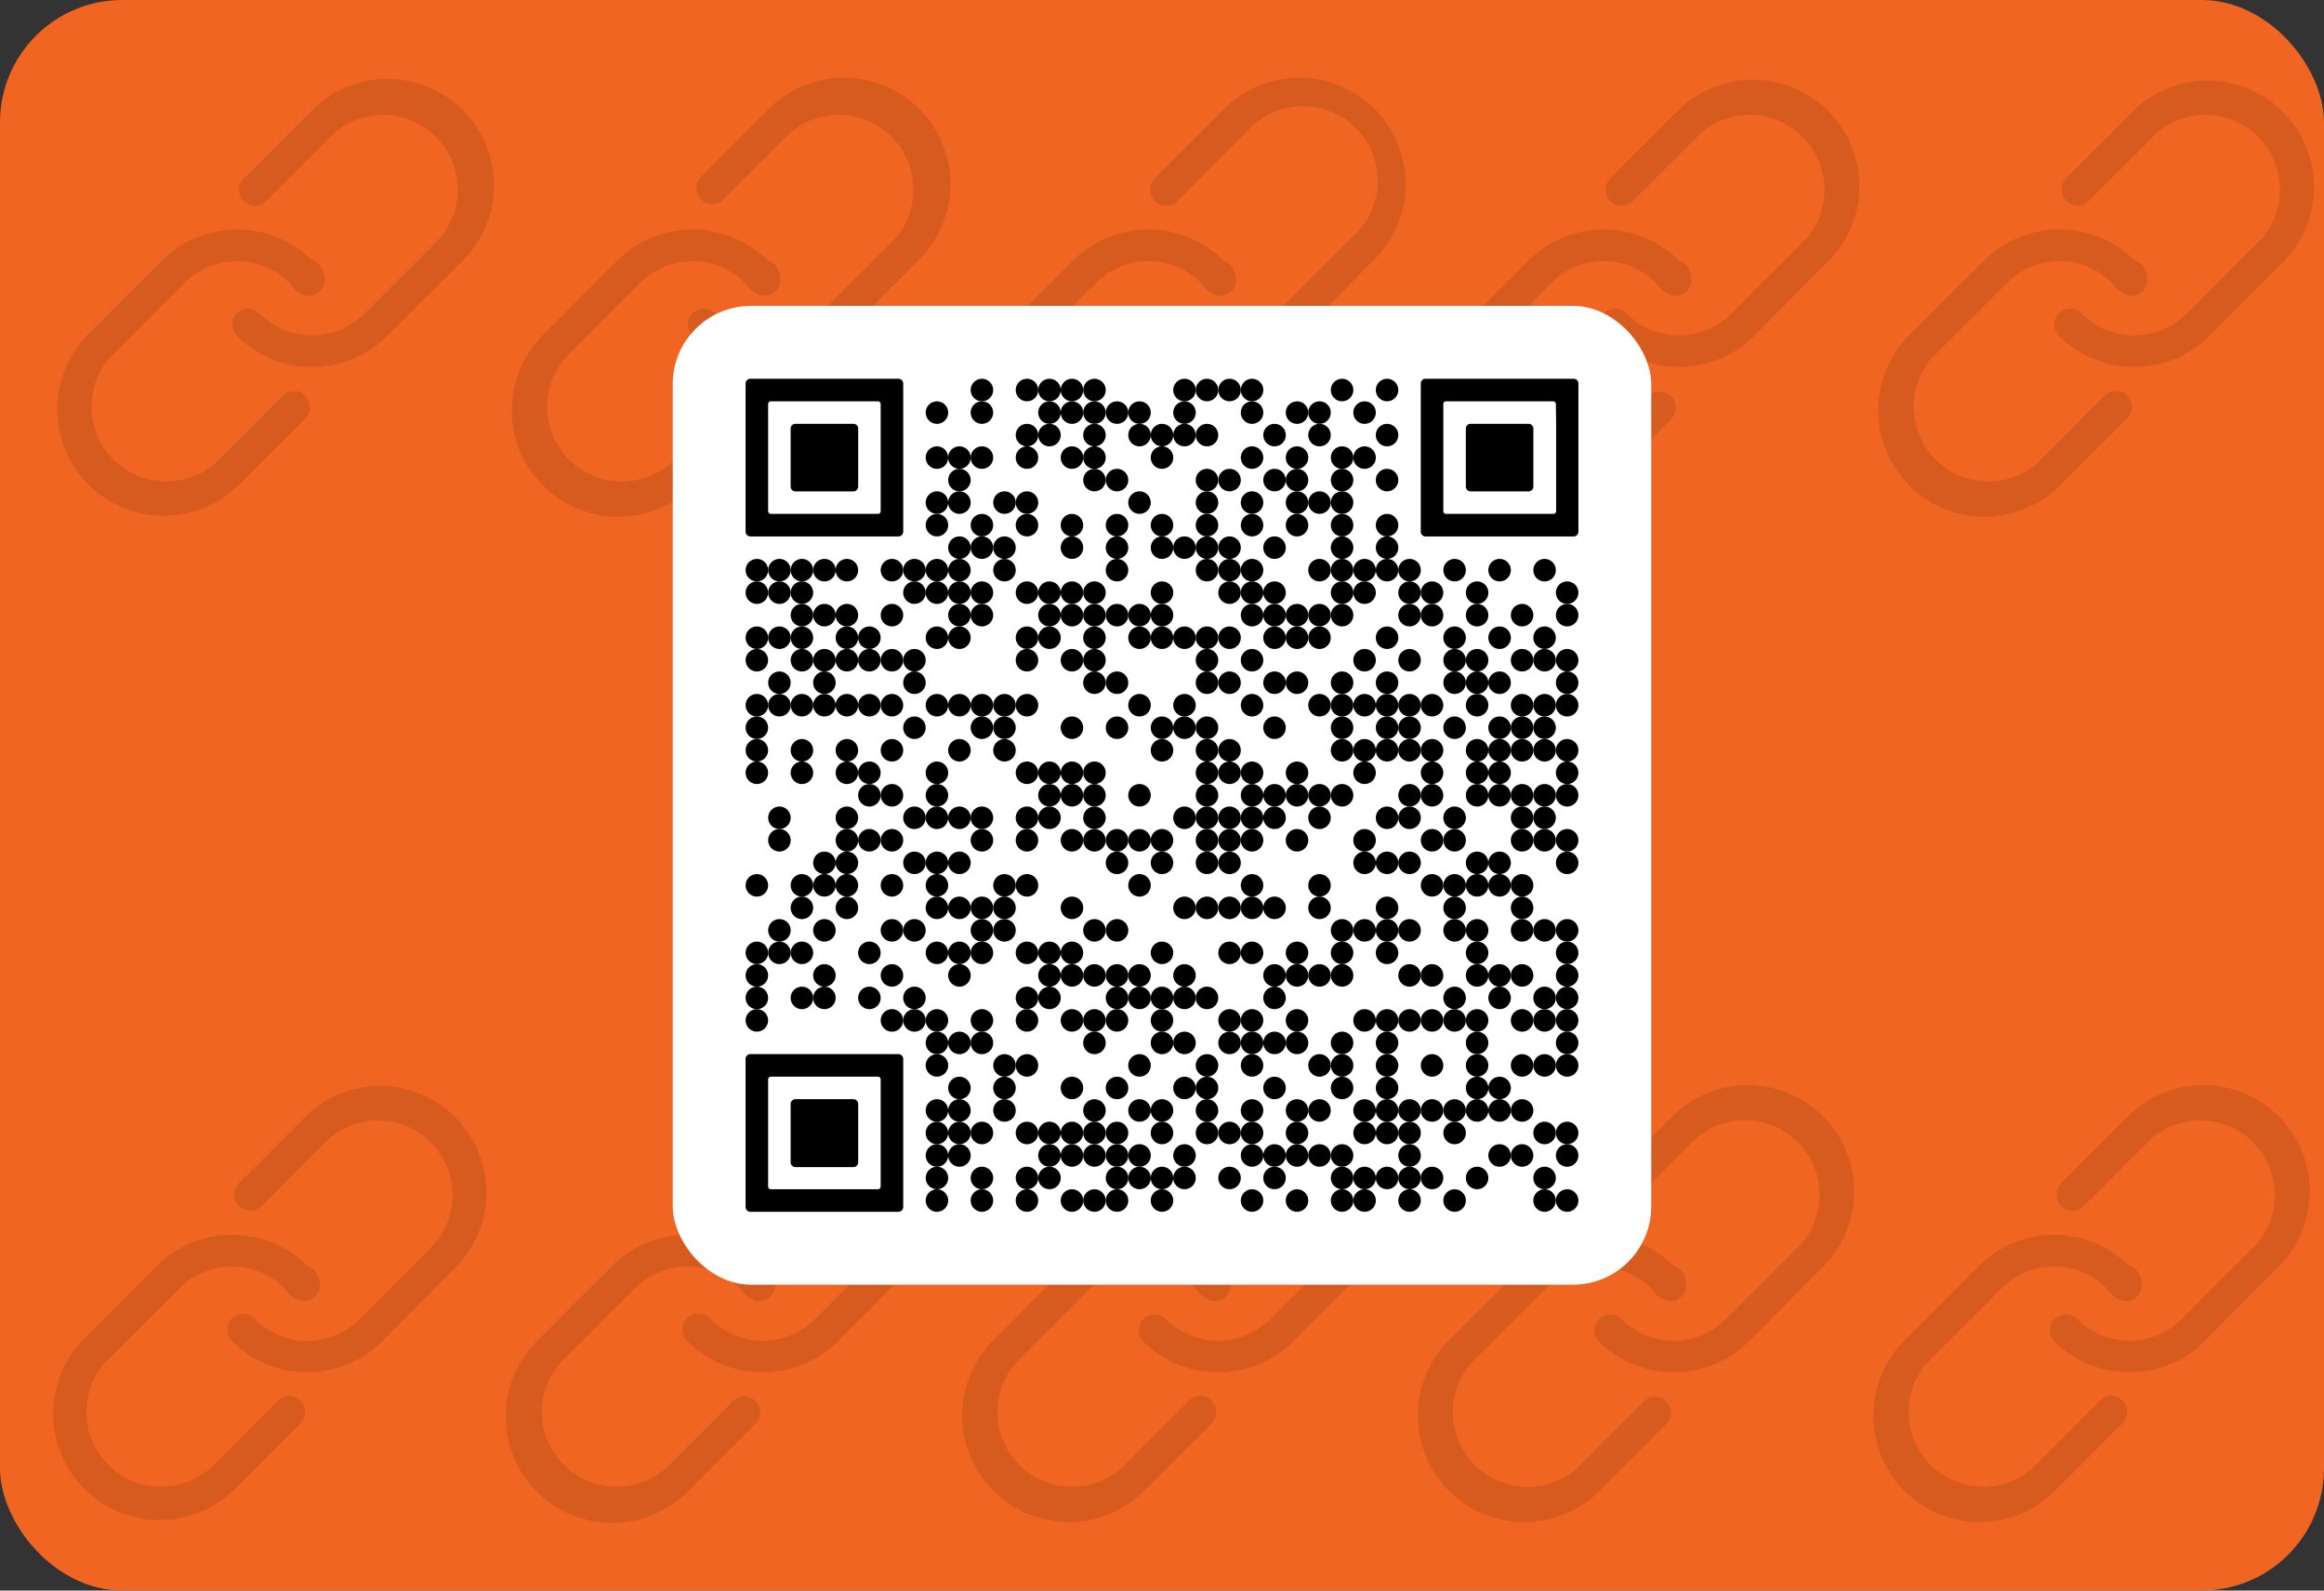 <svg xmlns="http://www.w3.org/2000/svg" viewBox="0 0 342 234"><rect x="0" y="0" width="342" height="234" fill="#333333" stroke="none"/><defs><style>.cls-1{fill:#f16522;}.cls-2{opacity:0.21;}.cls-3{opacity:0.5;}.cls-4{fill:#fff;}</style></defs><g id="Layer_2" data-name="Layer 2"><g id="orange_export_qr_with_background" data-name="orange export qr with background"><rect id="background" class="cls-1" width="342" height="234" rx="18"/><g id="link_icons" data-name="link icons" class="cls-2"><path class="cls-3" d="M34.88,71.56A15.66,15.66,0,0,1,12.74,49.42L23.81,38.34a15.69,15.69,0,0,1,22.15,0c1.27.23,2,2,1.81,3.24a2.34,2.34,0,0,1-2.71,1.9,4.25,4.25,0,0,1-2.43-1.81,10.87,10.87,0,0,0-15.5,0L16.06,52.74a11,11,0,0,0,15.5,15.5l10-10a2.35,2.35,0,0,1,3.37,3.28s0,0,0,.05l-10,10ZM57,49.42a15.69,15.69,0,0,1-22.15,0,2.35,2.35,0,0,1,3.32-3.33h0a10.88,10.88,0,0,0,15.51,0L64.78,35a11,11,0,0,0-15.5-15.5l-10,10a2.35,2.35,0,1,1-3.37-3.27l.05-.05,10-10A15.66,15.66,0,1,1,68.1,38.34Z"/><path class="cls-3" d="M101.92,71.56A15.66,15.66,0,0,1,79.77,49.42L90.85,38.34a15.68,15.68,0,0,1,22.14,0c1.28.23,2.05,2,1.82,3.24a2.34,2.34,0,0,1-2.72,1.9,4.26,4.26,0,0,1-2.42-1.81,10.87,10.87,0,0,0-15.5,0L83.1,52.74a11,11,0,0,0,15.5,15.5l10-10a2.35,2.35,0,0,1,3.37,3.28l0,.05-10,10Zm22.15-22.14a15.69,15.69,0,0,1-22.15,0,2.35,2.35,0,0,1,3.32-3.33h0a10.87,10.87,0,0,0,15.5,0L131.82,35a11,11,0,0,0-15.5-15.5l-10,10A2.35,2.35,0,0,1,103,26.21l0-.05,10-10a15.66,15.66,0,1,1,22.15,22.14Z"/><path class="cls-3" d="M169,71.56a15.66,15.66,0,1,1-22.15-22.14l11.08-11.08a15.68,15.68,0,0,1,22.14,0c1.28.23,2,2,1.82,3.24a2.34,2.34,0,0,1-2.72,1.9,4.23,4.23,0,0,1-2.42-1.81,10.87,10.87,0,0,0-15.5,0L150.13,52.74a11,11,0,0,0,15.51,15.5l10-10A2.35,2.35,0,0,1,179,61.55s0,0-.05.05l-10,10ZM191.1,49.42a15.68,15.68,0,0,1-22.14,0,2.35,2.35,0,0,1,3.32-3.33h0a10.87,10.87,0,0,0,15.5,0L198.86,35a11,11,0,1,0-15.51-15.5l-10,10A2.35,2.35,0,1,1,170,26.21s0,0,0-.05l10-10a15.66,15.66,0,1,1,22.15,22.14Z"/><path class="cls-3" d="M236,71.56a15.66,15.66,0,0,1-22.15-22.14l11.07-11.08a15.69,15.69,0,0,1,22.15,0c1.28.23,2,2,1.82,3.24a2.34,2.34,0,0,1-2.72,1.9,4.23,4.23,0,0,1-2.42-1.81,10.87,10.87,0,0,0-15.5,0L217.17,52.74a11,11,0,0,0,15.5,15.5l10-10A2.35,2.35,0,0,1,246,61.55l0,.05-10,10Zm22.14-22.14a15.68,15.68,0,0,1-22.14,0,2.35,2.35,0,0,1,3.32-3.33h0a10.87,10.87,0,0,0,15.5,0L265.89,35a11,11,0,0,0-15.5-15.5l-10,10a2.35,2.35,0,1,1-3.37-3.27l0-.05,10-10a15.66,15.66,0,0,1,22.15,22.14Z"/><path class="cls-3" d="M303,71.56a15.66,15.66,0,0,1-22.15-22.14L292,38.34a15.69,15.69,0,0,1,22.15,0c1.28.23,2,2,1.82,3.24a2.35,2.35,0,0,1-2.72,1.9,4.2,4.2,0,0,1-2.42-1.81,10.88,10.88,0,0,0-15.51,0L284.21,52.74a11,11,0,0,0,15.5,15.5l10-10a2.35,2.35,0,0,1,3.37,3.28l-.05.05-10,10Zm22.14-22.14a15.68,15.68,0,0,1-22.14,0,2.35,2.35,0,0,1,3.32-3.33h0a10.87,10.87,0,0,0,15.5,0L332.93,35a11,11,0,0,0-15.5-15.5l-10,10a2.34,2.34,0,1,1-3.36-3.27l0-.05,10-10a15.66,15.66,0,0,1,22.14,22.14Z"/><path class="cls-3" d="M34.12,219.46A15.66,15.66,0,0,1,12,197.32l11.07-11.08a15.69,15.69,0,0,1,22.15,0c1.27.23,2,2,1.82,3.24a2.37,2.37,0,0,1-2.72,1.91,4.31,4.31,0,0,1-2.43-1.82,10.87,10.87,0,0,0-15.5,0L15.3,200.64a11,11,0,0,0,15.5,15.5l10-10a2.35,2.35,0,1,1,3.37,3.27l0,.05-10,10Zm22.15-22.14a15.69,15.69,0,0,1-22.15,0A2.35,2.35,0,1,1,37.45,194h0A10.89,10.89,0,0,0,53,194L64,182.92a11,11,0,0,0-15.5-15.5l-10,10a2.35,2.35,0,0,1-3.37-3.28l0-.05,10-10a15.66,15.66,0,0,1,22.14,22.14Z"/><path class="cls-3" d="M101.16,219.46A15.66,15.66,0,0,1,79,197.32l11.07-11.08a15.68,15.68,0,0,1,22.14,0c1.28.23,2,2,1.82,3.24a2.36,2.36,0,0,1-2.72,1.91,4.33,4.33,0,0,1-2.42-1.82,10.87,10.87,0,0,0-15.5,0L82.34,200.64a11,11,0,0,0,15.5,15.5l10-10a2.34,2.34,0,1,1,3.36,3.27l0,.05-10,10Zm22.15-22.14a15.69,15.69,0,0,1-22.15,0,2.35,2.35,0,1,1,3.32-3.32h0A10.9,10.9,0,0,0,120,194l11.07-11.08a11,11,0,0,0-15.5-15.5l-10,10a2.35,2.35,0,0,1-3.37-3.28l0-.05,10-10a15.66,15.66,0,0,1,22.14,22.14Z"/><path class="cls-3" d="M168.2,219.46a15.66,15.66,0,0,1-22.15-22.14l11.08-11.08a15.68,15.68,0,0,1,22.14,0c1.28.23,2,2,1.82,3.24a2.36,2.36,0,0,1-2.72,1.91,4.29,4.29,0,0,1-2.42-1.82,10.87,10.87,0,0,0-15.5,0l-11.07,11.07a11,11,0,0,0,15.5,15.5l10-10a2.35,2.35,0,1,1,3.37,3.27l0,.05-10,10Zm22.15-22.14a15.69,15.69,0,0,1-22.15,0,2.35,2.35,0,0,1,3.32-3.32h0a10.89,10.89,0,0,0,15.5,0l11.08-11.08a11,11,0,0,0-15.5-15.5l-10,10a2.35,2.35,0,0,1-3.37-3.28l.05-.05,10-10a15.66,15.66,0,0,1,22.15,22.14Z"/><path class="cls-3" d="M235.24,219.46a15.66,15.66,0,0,1-22.15-22.14l11.08-11.08a15.68,15.68,0,0,1,22.14,0c1.28.23,2,2,1.82,3.24a2.36,2.36,0,0,1-2.72,1.91,4.29,4.29,0,0,1-2.42-1.82,10.87,10.87,0,0,0-15.5,0l-11.08,11.07a11,11,0,0,0,15.51,15.5l10-10a2.35,2.35,0,0,1,3.37,3.27s0,0-.05.05l-10,10Zm22.14-22.14a15.68,15.68,0,0,1-22.14,0,2.35,2.35,0,0,1,3.32-3.32h0a10.89,10.89,0,0,0,15.5,0l11.08-11.08a11,11,0,0,0-15.51-15.5l-10,10a2.35,2.35,0,0,1-3.37-3.28l0-.05,10-10a15.66,15.66,0,0,1,22.15,22.14Z"/><path class="cls-3" d="M302.28,219.46a15.66,15.66,0,0,1-22.15-22.14l11.07-11.08a15.69,15.69,0,0,1,22.15,0c1.28.23,2,2,1.82,3.24a2.36,2.36,0,0,1-2.72,1.91,4.26,4.26,0,0,1-2.42-1.82,10.87,10.87,0,0,0-15.5,0l-11.08,11.07a11,11,0,0,0,15.5,15.5l10-10a2.35,2.35,0,1,1,3.37,3.27l-.05.05-10,10Zm22.14-22.14a15.68,15.68,0,0,1-22.14,0A2.35,2.35,0,0,1,305.6,194h0a10.89,10.89,0,0,0,15.5,0l11.07-11.08a11,11,0,0,0-15.5-15.5l-10,10a2.35,2.35,0,0,1-3.37-3.28l0-.05,10-10a15.66,15.66,0,0,1,22.15,22.14Z"/></g><rect class="cls-4" x="99" y="45" width="144" height="144" rx="11.52"/></g><g id="_13" data-name="13"><circle cx="144.5" cy="57.38" r="1.66"/><circle cx="151.13" cy="57.38" r="1.66"/><circle cx="154.44" cy="57.38" r="1.66"/><circle cx="157.75" cy="57.38" r="1.66"/><circle cx="161.06" cy="57.38" r="1.66"/><circle cx="174.31" cy="57.38" r="1.66"/><circle cx="177.62" cy="57.38" r="1.66"/><circle cx="180.94" cy="57.38" r="1.66"/><circle cx="184.25" cy="57.38" r="1.66"/><circle cx="197.5" cy="57.38" r="1.66"/><circle cx="204.12" cy="57.38" r="1.66"/><circle cx="137.88" cy="60.7" r="1.66"/><circle cx="144.5" cy="60.7" r="1.66"/><circle cx="154.44" cy="60.7" r="1.66"/><circle cx="157.75" cy="60.7" r="1.66"/><circle cx="161.06" cy="60.7" r="1.66"/><circle cx="164.38" cy="60.7" r="1.66"/><circle cx="167.69" cy="60.7" r="1.66"/><circle cx="174.31" cy="60.7" r="1.66"/><circle cx="184.25" cy="60.7" r="1.66"/><circle cx="190.87" cy="60.7" r="1.66"/><circle cx="194.18" cy="60.7" r="1.66"/><circle cx="200.81" cy="60.7" r="1.66"/><circle cx="151.13" cy="64.01" r="1.66"/><circle cx="154.44" cy="64.01" r="1.66"/><circle cx="161.06" cy="64.01" r="1.66"/><circle cx="167.69" cy="64.01" r="1.66"/><circle cx="171" cy="64.01" r="1.66"/><circle cx="174.31" cy="64.01" r="1.66"/><circle cx="177.62" cy="64.01" r="1.66"/><circle cx="187.56" cy="64.01" r="1.66"/><circle cx="194.18" cy="64.01" r="1.66"/><circle cx="204.12" cy="64.01" r="1.66"/><circle cx="137.88" cy="67.32" r="1.66"/><circle cx="141.19" cy="67.32" r="1.66"/><circle cx="144.5" cy="67.32" r="1.66"/><circle cx="151.13" cy="67.32" r="1.66"/><circle cx="157.75" cy="67.32" r="1.66"/><circle cx="161.06" cy="67.32" r="1.66"/><circle cx="171" cy="67.32" r="1.66"/><circle cx="184.25" cy="67.32" r="1.66"/><circle cx="190.87" cy="67.32" r="1.66"/><circle cx="197.5" cy="67.32" r="1.66"/><circle cx="200.81" cy="67.32" r="1.66"/><circle cx="141.19" cy="70.63" r="1.66"/><circle cx="161.06" cy="70.63" r="1.66"/><circle cx="164.38" cy="70.63" r="1.66"/><circle cx="177.62" cy="70.63" r="1.66"/><circle cx="180.94" cy="70.63" r="1.66"/><circle cx="187.56" cy="70.63" r="1.66"/><circle cx="190.87" cy="70.63" r="1.66"/><circle cx="197.5" cy="70.63" r="1.66"/><circle cx="204.12" cy="70.63" r="1.66"/><circle cx="137.88" cy="73.94" r="1.66"/><circle cx="141.19" cy="73.94" r="1.66"/><circle cx="147.82" cy="73.94" r="1.66"/><circle cx="151.13" cy="73.94" r="1.66"/><circle cx="167.69" cy="73.94" r="1.66"/><circle cx="177.62" cy="73.94" r="1.66"/><circle cx="184.25" cy="73.94" r="1.66"/><circle cx="190.87" cy="73.94" r="1.66"/><circle cx="194.18" cy="73.94" r="1.66"/><circle cx="197.5" cy="73.94" r="1.66"/><circle cx="137.88" cy="77.26" r="1.66"/><circle cx="144.5" cy="77.26" r="1.66"/><circle cx="151.13" cy="77.26" r="1.66"/><circle cx="157.75" cy="77.26" r="1.66"/><circle cx="164.38" cy="77.26" r="1.66"/><circle cx="171" cy="77.26" r="1.66"/><circle cx="177.62" cy="77.26" r="1.66"/><circle cx="184.25" cy="77.26" r="1.66"/><circle cx="190.87" cy="77.26" r="1.66"/><circle cx="197.5" cy="77.26" r="1.66"/><circle cx="204.12" cy="77.26" r="1.66"/><circle cx="141.19" cy="80.57" r="1.66"/><circle cx="144.5" cy="80.57" r="1.66"/><circle cx="147.82" cy="80.57" r="1.66"/><circle cx="157.75" cy="80.57" r="1.66"/><circle cx="164.38" cy="80.57" r="1.66"/><circle cx="171" cy="80.57" r="1.66"/><circle cx="174.31" cy="80.57" r="1.66"/><circle cx="177.62" cy="80.57" r="1.66"/><circle cx="180.94" cy="80.57" r="1.66"/><circle cx="187.56" cy="80.57" r="1.66"/><circle cx="197.5" cy="80.57" r="1.66"/><circle cx="204.12" cy="80.57" r="1.66"/><circle cx="111.38" cy="83.88" r="1.66"/><circle cx="114.7" cy="83.88" r="1.66"/><circle cx="118.01" cy="83.88" r="1.66"/><circle cx="121.32" cy="83.88" r="1.66"/><circle cx="124.63" cy="83.88" r="1.66"/><circle cx="131.26" cy="83.88" r="1.66"/><circle cx="134.57" cy="83.88" r="1.66"/><circle cx="137.88" cy="83.88" r="1.66"/><circle cx="141.19" cy="83.88" r="1.66"/><circle cx="147.82" cy="83.88" r="1.66"/><circle cx="164.38" cy="83.88" r="1.66"/><circle cx="177.62" cy="83.88" r="1.66"/><circle cx="180.94" cy="83.88" r="1.66"/><circle cx="184.25" cy="83.88" r="1.66"/><circle cx="194.18" cy="83.88" r="1.66"/><circle cx="197.5" cy="83.88" r="1.66"/><circle cx="200.81" cy="83.88" r="1.66"/><circle cx="204.12" cy="83.88" r="1.66"/><circle cx="207.43" cy="83.88" r="1.66"/><circle cx="214.06" cy="83.88" r="1.66"/><circle cx="220.68" cy="83.88" r="1.66"/><circle cx="227.3" cy="83.88" r="1.66"/><circle cx="111.38" cy="87.19" r="1.66"/><circle cx="114.7" cy="87.19" r="1.66"/><circle cx="118.01" cy="87.19" r="1.66"/><circle cx="134.57" cy="87.19" r="1.66"/><circle cx="137.88" cy="87.19" r="1.66"/><circle cx="141.19" cy="87.19" r="1.66"/><circle cx="144.5" cy="87.19" r="1.66"/><circle cx="151.13" cy="87.19" r="1.66"/><circle cx="154.44" cy="87.19" r="1.66"/><circle cx="157.75" cy="87.19" r="1.66"/><circle cx="161.06" cy="87.19" r="1.66"/><circle cx="171" cy="87.19" r="1.66"/><circle cx="180.94" cy="87.19" r="1.66"/><circle cx="184.25" cy="87.19" r="1.66"/><circle cx="187.56" cy="87.19" r="1.66"/><circle cx="197.5" cy="87.19" r="1.66"/><circle cx="200.81" cy="87.19" r="1.66"/><circle cx="207.43" cy="87.19" r="1.66"/><circle cx="210.74" cy="87.19" r="1.66"/><circle cx="217.37" cy="87.19" r="1.66"/><circle cx="230.62" cy="87.19" r="1.66"/><circle cx="118.01" cy="90.5" r="1.66"/><circle cx="121.32" cy="90.5" r="1.66"/><circle cx="124.63" cy="90.5" r="1.66"/><circle cx="131.26" cy="90.5" r="1.66"/><circle cx="141.19" cy="90.5" r="1.66"/><circle cx="144.5" cy="90.5" r="1.66"/><circle cx="154.44" cy="90.5" r="1.66"/><circle cx="157.75" cy="90.5" r="1.66"/><circle cx="161.06" cy="90.5" r="1.66"/><circle cx="164.38" cy="90.5" r="1.66"/><circle cx="167.69" cy="90.5" r="1.66"/><circle cx="171" cy="90.5" r="1.66"/><circle cx="184.25" cy="90.5" r="1.66"/><circle cx="187.56" cy="90.5" r="1.66"/><circle cx="190.87" cy="90.5" r="1.66"/><circle cx="194.18" cy="90.5" r="1.66"/><circle cx="197.5" cy="90.5" r="1.66"/><circle cx="207.43" cy="90.5" r="1.66"/><circle cx="210.74" cy="90.5" r="1.66"/><circle cx="217.37" cy="90.5" r="1.66"/><circle cx="223.99" cy="90.5" r="1.66"/><circle cx="230.62" cy="90.5" r="1.66"/><circle cx="111.38" cy="93.82" r="1.66"/><circle cx="114.7" cy="93.82" r="1.66"/><circle cx="118.01" cy="93.82" r="1.66"/><circle cx="124.63" cy="93.82" r="1.66"/><circle cx="127.94" cy="93.82" r="1.66"/><circle cx="137.88" cy="93.82" r="1.66"/><circle cx="141.19" cy="93.82" r="1.66"/><circle cx="151.13" cy="93.82" r="1.66"/><circle cx="154.44" cy="93.82" r="1.66"/><circle cx="161.06" cy="93.82" r="1.66"/><circle cx="167.69" cy="93.82" r="1.66"/><circle cx="171" cy="93.82" r="1.66"/><circle cx="174.31" cy="93.82" r="1.66"/><circle cx="177.62" cy="93.82" r="1.66"/><circle cx="180.94" cy="93.82" r="1.66"/><circle cx="187.56" cy="93.82" r="1.66"/><circle cx="190.87" cy="93.82" r="1.66"/><circle cx="194.18" cy="93.82" r="1.66"/><circle cx="204.12" cy="93.82" r="1.66"/><circle cx="214.06" cy="93.82" r="1.66"/><circle cx="220.68" cy="93.82" r="1.66"/><circle cx="227.3" cy="93.82" r="1.66"/><circle cx="111.38" cy="97.13" r="1.66"/><circle cx="118.01" cy="97.13" r="1.66"/><circle cx="121.32" cy="97.13" r="1.66"/><circle cx="124.63" cy="97.13" r="1.66"/><circle cx="127.94" cy="97.13" r="1.66"/><circle cx="131.26" cy="97.13" r="1.66"/><circle cx="134.57" cy="97.13" r="1.66"/><circle cx="151.13" cy="97.13" r="1.66"/><circle cx="157.75" cy="97.13" r="1.66"/><circle cx="161.06" cy="97.13" r="1.66"/><circle cx="177.62" cy="97.13" r="1.66"/><circle cx="184.25" cy="97.13" r="1.66"/><circle cx="200.81" cy="97.13" r="1.66"/><circle cx="207.43" cy="97.13" r="1.66"/><circle cx="214.06" cy="97.13" r="1.66"/><circle cx="217.37" cy="97.13" r="1.66"/><circle cx="223.99" cy="97.13" r="1.66"/><circle cx="227.3" cy="97.13" r="1.66"/><circle cx="230.62" cy="97.13" r="1.66"/><circle cx="114.7" cy="100.44" r="1.66"/><circle cx="121.32" cy="100.44" r="1.66"/><circle cx="134.57" cy="100.44" r="1.66"/><circle cx="161.06" cy="100.44" r="1.66"/><circle cx="164.38" cy="100.44" r="1.66"/><circle cx="177.62" cy="100.44" r="1.66"/><circle cx="180.94" cy="100.44" r="1.66"/><circle cx="187.56" cy="100.44" r="1.66"/><circle cx="190.87" cy="100.44" r="1.66"/><circle cx="197.5" cy="100.44" r="1.66"/><circle cx="204.12" cy="100.44" r="1.66"/><circle cx="214.06" cy="100.44" r="1.66"/><circle cx="217.37" cy="100.44" r="1.66"/><circle cx="220.68" cy="100.44" r="1.66"/><circle cx="230.62" cy="100.44" r="1.66"/><circle cx="111.38" cy="103.75" r="1.66"/><circle cx="114.7" cy="103.75" r="1.66"/><circle cx="118.01" cy="103.75" r="1.66"/><circle cx="121.32" cy="103.75" r="1.66"/><circle cx="124.63" cy="103.75" r="1.66"/><circle cx="127.94" cy="103.75" r="1.66"/><circle cx="131.26" cy="103.75" r="1.66"/><circle cx="137.88" cy="103.75" r="1.66"/><circle cx="141.19" cy="103.75" r="1.66"/><circle cx="144.5" cy="103.75" r="1.66"/><circle cx="147.82" cy="103.75" r="1.66"/><circle cx="151.13" cy="103.75" r="1.66"/><circle cx="167.69" cy="103.75" r="1.66"/><circle cx="174.31" cy="103.75" r="1.66"/><circle cx="184.25" cy="103.75" r="1.66"/><circle cx="194.18" cy="103.75" r="1.66"/><circle cx="197.5" cy="103.75" r="1.66"/><circle cx="200.81" cy="103.75" r="1.66"/><circle cx="204.12" cy="103.75" r="1.66"/><circle cx="207.43" cy="103.75" r="1.66"/><circle cx="210.74" cy="103.75" r="1.66"/><circle cx="217.37" cy="103.75" r="1.66"/><circle cx="223.99" cy="103.75" r="1.66"/><circle cx="227.3" cy="103.75" r="1.66"/><circle cx="230.62" cy="103.75" r="1.66"/><circle cx="111.38" cy="107.06" r="1.66"/><circle cx="134.57" cy="107.06" r="1.66"/><circle cx="144.5" cy="107.06" r="1.66"/><circle cx="147.82" cy="107.06" r="1.66"/><circle cx="157.75" cy="107.06" r="1.66"/><circle cx="164.38" cy="107.06" r="1.66"/><circle cx="171" cy="107.06" r="1.66"/><circle cx="174.31" cy="107.06" r="1.66"/><circle cx="177.62" cy="107.06" r="1.66"/><circle cx="187.56" cy="107.06" r="1.66"/><circle cx="197.5" cy="107.06" r="1.66"/><circle cx="204.12" cy="107.06" r="1.66"/><circle cx="207.43" cy="107.06" r="1.66"/><circle cx="214.06" cy="107.06" r="1.66"/><circle cx="220.68" cy="107.06" r="1.66"/><circle cx="223.99" cy="107.06" r="1.66"/><circle cx="227.3" cy="107.06" r="1.66"/><circle cx="111.38" cy="110.38" r="1.66"/><circle cx="118.01" cy="110.38" r="1.66"/><circle cx="124.63" cy="110.38" r="1.66"/><circle cx="131.26" cy="110.38" r="1.66"/><circle cx="141.19" cy="110.38" r="1.66"/><circle cx="147.82" cy="110.38" r="1.66"/><circle cx="171" cy="110.38" r="1.66"/><circle cx="177.62" cy="110.38" r="1.66"/><circle cx="180.94" cy="110.38" r="1.66"/><circle cx="197.5" cy="110.38" r="1.66"/><circle cx="200.81" cy="110.38" r="1.66"/><circle cx="204.12" cy="110.38" r="1.66"/><circle cx="207.43" cy="110.38" r="1.66"/><circle cx="210.74" cy="110.38" r="1.66"/><circle cx="217.37" cy="110.38" r="1.66"/><circle cx="220.68" cy="110.38" r="1.66"/><circle cx="223.99" cy="110.38" r="1.66"/><circle cx="227.3" cy="110.38" r="1.66"/><circle cx="230.62" cy="110.38" r="1.66"/><circle cx="111.38" cy="113.69" r="1.66"/><circle cx="118.01" cy="113.69" r="1.66"/><circle cx="124.63" cy="113.69" r="1.66"/><circle cx="127.94" cy="113.69" r="1.66"/><circle cx="137.88" cy="113.69" r="1.66"/><circle cx="151.13" cy="113.69" r="1.66"/><circle cx="154.44" cy="113.69" r="1.66"/><circle cx="157.75" cy="113.69" r="1.66"/><circle cx="161.06" cy="113.69" r="1.66"/><circle cx="177.62" cy="113.69" r="1.66"/><circle cx="180.94" cy="113.69" r="1.66"/><circle cx="184.25" cy="113.69" r="1.66"/><circle cx="190.87" cy="113.69" r="1.66"/><circle cx="200.81" cy="113.69" r="1.66"/><circle cx="210.74" cy="113.69" r="1.66"/><circle cx="217.37" cy="113.69" r="1.66"/><circle cx="220.68" cy="113.69" r="1.66"/><circle cx="230.62" cy="113.69" r="1.66"/><circle cx="127.94" cy="117" r="1.66"/><circle cx="131.26" cy="117" r="1.66"/><circle cx="137.88" cy="117" r="1.66"/><circle cx="154.44" cy="117" r="1.66"/><circle cx="157.75" cy="117" r="1.66"/><circle cx="161.06" cy="117" r="1.66"/><circle cx="167.69" cy="117" r="1.66"/><circle cx="177.62" cy="117" r="1.66"/><circle cx="184.25" cy="117" r="1.66"/><circle cx="187.56" cy="117" r="1.66"/><circle cx="190.87" cy="117" r="1.66"/><circle cx="194.18" cy="117" r="1.66"/><circle cx="197.5" cy="117" r="1.66"/><circle cx="207.43" cy="117" r="1.66"/><circle cx="210.74" cy="117" r="1.66"/><circle cx="217.37" cy="117" r="1.66"/><circle cx="220.68" cy="117" r="1.66"/><circle cx="223.99" cy="117" r="1.66"/><circle cx="227.3" cy="117" r="1.66"/><circle cx="230.62" cy="117" r="1.66"/><circle cx="114.7" cy="120.31" r="1.66"/><circle cx="124.63" cy="120.31" r="1.66"/><circle cx="134.57" cy="120.31" r="1.66"/><circle cx="137.88" cy="120.31" r="1.66"/><circle cx="141.19" cy="120.31" r="1.66"/><circle cx="144.5" cy="120.31" r="1.66"/><circle cx="151.13" cy="120.31" r="1.66"/><circle cx="154.44" cy="120.31" r="1.66"/><circle cx="161.06" cy="120.31" r="1.66"/><circle cx="174.31" cy="120.31" r="1.66"/><circle cx="177.62" cy="120.31" r="1.66"/><circle cx="180.94" cy="120.31" r="1.66"/><circle cx="184.25" cy="120.31" r="1.66"/><circle cx="187.56" cy="120.31" r="1.66"/><circle cx="194.18" cy="120.31" r="1.66"/><circle cx="204.12" cy="120.31" r="1.66"/><circle cx="207.43" cy="120.31" r="1.66"/><circle cx="214.06" cy="120.31" r="1.66"/><circle cx="223.99" cy="120.31" r="1.66"/><circle cx="227.3" cy="120.31" r="1.66"/><circle cx="114.7" cy="123.62" r="1.66"/><circle cx="124.63" cy="123.62" r="1.66"/><circle cx="127.94" cy="123.62" r="1.66"/><circle cx="131.26" cy="123.62" r="1.66"/><circle cx="144.5" cy="123.62" r="1.66"/><circle cx="151.13" cy="123.62" r="1.66"/><circle cx="157.75" cy="123.62" r="1.66"/><circle cx="161.06" cy="123.62" r="1.66"/><circle cx="164.38" cy="123.62" r="1.66"/><circle cx="167.69" cy="123.62" r="1.66"/><circle cx="171" cy="123.62" r="1.66"/><circle cx="177.62" cy="123.62" r="1.66"/><circle cx="180.94" cy="123.62" r="1.66"/><circle cx="184.25" cy="123.62" r="1.66"/><circle cx="190.87" cy="123.62" r="1.66"/><circle cx="200.81" cy="123.62" r="1.66"/><circle cx="210.74" cy="123.62" r="1.66"/><circle cx="214.06" cy="123.62" r="1.66"/><circle cx="223.99" cy="123.62" r="1.66"/><circle cx="227.3" cy="123.62" r="1.66"/><circle cx="230.62" cy="123.62" r="1.66"/><circle cx="121.32" cy="126.94" r="1.66"/><circle cx="124.63" cy="126.94" r="1.66"/><circle cx="134.57" cy="126.94" r="1.66"/><circle cx="137.88" cy="126.94" r="1.66"/><circle cx="141.19" cy="126.94" r="1.66"/><circle cx="164.38" cy="126.94" r="1.66"/><circle cx="171" cy="126.94" r="1.66"/><circle cx="177.62" cy="126.94" r="1.66"/><circle cx="180.94" cy="126.94" r="1.66"/><circle cx="200.81" cy="126.94" r="1.66"/><circle cx="204.12" cy="126.94" r="1.66"/><circle cx="207.43" cy="126.94" r="1.66"/><circle cx="217.37" cy="126.94" r="1.66"/><circle cx="220.68" cy="126.94" r="1.66"/><circle cx="230.62" cy="126.94" r="1.66"/><circle cx="111.38" cy="130.25" r="1.66"/><circle cx="118.01" cy="130.25" r="1.66"/><circle cx="121.32" cy="130.25" r="1.66"/><circle cx="124.63" cy="130.25" r="1.66"/><circle cx="131.26" cy="130.25" r="1.66"/><circle cx="137.88" cy="130.25" r="1.66"/><circle cx="147.82" cy="130.25" r="1.66"/><circle cx="151.13" cy="130.25" r="1.66"/><circle cx="167.69" cy="130.25" r="1.66"/><circle cx="184.25" cy="130.25" r="1.66"/><circle cx="194.18" cy="130.25" r="1.66"/><circle cx="210.74" cy="130.25" r="1.66"/><circle cx="214.06" cy="130.25" r="1.66"/><circle cx="217.37" cy="130.25" r="1.66"/><circle cx="220.68" cy="130.25" r="1.66"/><circle cx="223.99" cy="130.25" r="1.66"/><circle cx="118.01" cy="133.56" r="1.66"/><circle cx="124.63" cy="133.56" r="1.66"/><circle cx="137.88" cy="133.56" r="1.66"/><circle cx="141.19" cy="133.56" r="1.66"/><circle cx="144.5" cy="133.56" r="1.66"/><circle cx="147.82" cy="133.56" r="1.66"/><circle cx="157.75" cy="133.56" r="1.66"/><circle cx="174.31" cy="133.56" r="1.66"/><circle cx="177.62" cy="133.56" r="1.66"/><circle cx="180.94" cy="133.56" r="1.66"/><circle cx="184.25" cy="133.56" r="1.66"/><circle cx="187.56" cy="133.56" r="1.66"/><circle cx="194.18" cy="133.56" r="1.66"/><circle cx="204.12" cy="133.56" r="1.66"/><circle cx="214.06" cy="133.56" r="1.66"/><circle cx="223.99" cy="133.56" r="1.66"/><circle cx="114.7" cy="136.87" r="1.66"/><circle cx="121.32" cy="136.87" r="1.66"/><circle cx="131.26" cy="136.87" r="1.66"/><circle cx="134.57" cy="136.87" r="1.66"/><circle cx="144.5" cy="136.87" r="1.66"/><circle cx="147.82" cy="136.87" r="1.66"/><circle cx="161.06" cy="136.87" r="1.66"/><circle cx="164.38" cy="136.87" r="1.66"/><circle cx="197.5" cy="136.87" r="1.66"/><circle cx="200.81" cy="136.87" r="1.66"/><circle cx="204.12" cy="136.87" r="1.66"/><circle cx="207.43" cy="136.87" r="1.66"/><circle cx="214.06" cy="136.87" r="1.66"/><circle cx="217.37" cy="136.87" r="1.66"/><circle cx="223.99" cy="136.87" r="1.66"/><circle cx="227.3" cy="136.87" r="1.66"/><circle cx="230.62" cy="136.87" r="1.66"/><circle cx="111.38" cy="140.18" r="1.66"/><circle cx="114.7" cy="140.18" r="1.66"/><circle cx="118.01" cy="140.18" r="1.66"/><circle cx="127.94" cy="140.18" r="1.66"/><circle cx="137.88" cy="140.18" r="1.66"/><circle cx="141.19" cy="140.18" r="1.66"/><circle cx="144.5" cy="140.18" r="1.66"/><circle cx="151.13" cy="140.18" r="1.66"/><circle cx="154.44" cy="140.18" r="1.66"/><circle cx="157.75" cy="140.18" r="1.66"/><circle cx="171" cy="140.18" r="1.66"/><circle cx="180.94" cy="140.18" r="1.66"/><circle cx="184.25" cy="140.18" r="1.66"/><circle cx="190.87" cy="140.18" r="1.66"/><circle cx="197.5" cy="140.18" r="1.66"/><circle cx="204.12" cy="140.18" r="1.66"/><circle cx="217.37" cy="140.18" r="1.66"/><circle cx="230.62" cy="140.18" r="1.66"/><circle cx="111.38" cy="143.5" r="1.66"/><circle cx="121.32" cy="143.5" r="1.66"/><circle cx="131.26" cy="143.5" r="1.66"/><circle cx="141.19" cy="143.5" r="1.66"/><circle cx="154.44" cy="143.5" r="1.66"/><circle cx="157.75" cy="143.5" r="1.66"/><circle cx="161.06" cy="143.5" r="1.66"/><circle cx="164.38" cy="143.5" r="1.66"/><circle cx="167.69" cy="143.5" r="1.66"/><circle cx="174.31" cy="143.5" r="1.66"/><circle cx="187.56" cy="143.5" r="1.66"/><circle cx="190.87" cy="143.5" r="1.66"/><circle cx="194.18" cy="143.5" r="1.66"/><circle cx="197.5" cy="143.5" r="1.66"/><circle cx="207.43" cy="143.5" r="1.66"/><circle cx="210.74" cy="143.5" r="1.66"/><circle cx="217.37" cy="143.5" r="1.66"/><circle cx="220.68" cy="143.5" r="1.66"/><circle cx="223.99" cy="143.5" r="1.66"/><circle cx="230.62" cy="143.5" r="1.66"/><circle cx="111.38" cy="146.81" r="1.66"/><circle cx="118.01" cy="146.81" r="1.66"/><circle cx="121.32" cy="146.81" r="1.66"/><circle cx="127.94" cy="146.81" r="1.66"/><circle cx="134.57" cy="146.81" r="1.66"/><circle cx="151.13" cy="146.81" r="1.66"/><circle cx="154.44" cy="146.81" r="1.66"/><circle cx="164.38" cy="146.81" r="1.66"/><circle cx="167.69" cy="146.81" r="1.66"/><circle cx="171" cy="146.81" r="1.66"/><circle cx="174.31" cy="146.81" r="1.66"/><circle cx="177.62" cy="146.81" r="1.66"/><circle cx="187.56" cy="146.81" r="1.66"/><circle cx="214.06" cy="146.81" r="1.66"/><circle cx="220.68" cy="146.81" r="1.66"/><circle cx="227.3" cy="146.81" r="1.66"/><circle cx="230.62" cy="146.81" r="1.66"/><circle cx="111.38" cy="150.12" r="1.66"/><circle cx="131.26" cy="150.12" r="1.66"/><circle cx="134.57" cy="150.12" r="1.66"/><circle cx="137.88" cy="150.12" r="1.66"/><circle cx="144.5" cy="150.12" r="1.66"/><circle cx="151.13" cy="150.12" r="1.66"/><circle cx="157.75" cy="150.12" r="1.66"/><circle cx="161.06" cy="150.12" r="1.66"/><circle cx="164.38" cy="150.12" r="1.66"/><circle cx="171" cy="150.12" r="1.66"/><circle cx="180.94" cy="150.12" r="1.66"/><circle cx="184.25" cy="150.12" r="1.66"/><circle cx="190.87" cy="150.12" r="1.66"/><circle cx="200.81" cy="150.12" r="1.66"/><circle cx="204.12" cy="150.12" r="1.66"/><circle cx="207.43" cy="150.12" r="1.66"/><circle cx="210.74" cy="150.12" r="1.66"/><circle cx="214.06" cy="150.12" r="1.66"/><circle cx="217.37" cy="150.12" r="1.66"/><circle cx="223.99" cy="150.12" r="1.66"/><circle cx="227.3" cy="150.12" r="1.66"/><circle cx="230.62" cy="150.12" r="1.66"/><circle cx="137.88" cy="153.43" r="1.66"/><circle cx="141.19" cy="153.43" r="1.66"/><circle cx="144.5" cy="153.43" r="1.66"/><circle cx="161.06" cy="153.43" r="1.66"/><circle cx="171" cy="153.43" r="1.66"/><circle cx="174.31" cy="153.43" r="1.66"/><circle cx="180.94" cy="153.43" r="1.66"/><circle cx="184.25" cy="153.43" r="1.66"/><circle cx="187.56" cy="153.43" r="1.66"/><circle cx="190.87" cy="153.43" r="1.66"/><circle cx="197.5" cy="153.43" r="1.66"/><circle cx="204.12" cy="153.43" r="1.66"/><circle cx="217.37" cy="153.43" r="1.66"/><circle cx="230.62" cy="153.43" r="1.66"/><circle cx="137.88" cy="156.74" r="1.66"/><circle cx="147.82" cy="156.74" r="1.66"/><circle cx="151.13" cy="156.74" r="1.66"/><circle cx="167.69" cy="156.74" r="1.66"/><circle cx="177.62" cy="156.74" r="1.66"/><circle cx="184.25" cy="156.74" r="1.66"/><circle cx="194.18" cy="156.74" r="1.66"/><circle cx="197.5" cy="156.74" r="1.66"/><circle cx="204.12" cy="156.74" r="1.66"/><circle cx="210.74" cy="156.74" r="1.66"/><circle cx="217.37" cy="156.74" r="1.66"/><circle cx="223.99" cy="156.74" r="1.66"/><circle cx="227.3" cy="156.74" r="1.66"/><circle cx="230.62" cy="156.74" r="1.66"/><circle cx="141.19" cy="160.06" r="1.66"/><circle cx="147.82" cy="160.06" r="1.66"/><circle cx="157.75" cy="160.06" r="1.66"/><circle cx="164.38" cy="160.06" r="1.66"/><circle cx="174.31" cy="160.06" r="1.66"/><circle cx="177.62" cy="160.06" r="1.66"/><circle cx="187.56" cy="160.06" r="1.66"/><circle cx="197.5" cy="160.06" r="1.66"/><circle cx="204.12" cy="160.06" r="1.66"/><circle cx="217.37" cy="160.06" r="1.66"/><circle cx="220.68" cy="160.06" r="1.66"/><circle cx="137.88" cy="163.37" r="1.66"/><circle cx="141.19" cy="163.37" r="1.66"/><circle cx="147.82" cy="163.37" r="1.66"/><circle cx="161.06" cy="163.37" r="1.66"/><circle cx="167.69" cy="163.37" r="1.66"/><circle cx="171" cy="163.37" r="1.66"/><circle cx="177.62" cy="163.37" r="1.66"/><circle cx="184.25" cy="163.37" r="1.66"/><circle cx="190.87" cy="163.37" r="1.66"/><circle cx="194.18" cy="163.37" r="1.66"/><circle cx="200.81" cy="163.37" r="1.66"/><circle cx="204.12" cy="163.37" r="1.66"/><circle cx="207.43" cy="163.37" r="1.66"/><circle cx="210.74" cy="163.37" r="1.66"/><circle cx="214.06" cy="163.37" r="1.66"/><circle cx="217.37" cy="163.37" r="1.66"/><circle cx="220.68" cy="163.37" r="1.66"/><circle cx="223.99" cy="163.37" r="1.66"/><circle cx="137.88" cy="166.68" r="1.66"/><circle cx="141.19" cy="166.68" r="1.66"/><circle cx="144.5" cy="166.68" r="1.66"/><circle cx="151.13" cy="166.68" r="1.66"/><circle cx="154.44" cy="166.68" r="1.66"/><circle cx="157.75" cy="166.68" r="1.66"/><circle cx="161.06" cy="166.68" r="1.66"/><circle cx="164.38" cy="166.68" r="1.66"/><circle cx="171" cy="166.68" r="1.66"/><circle cx="177.62" cy="166.68" r="1.66"/><circle cx="180.94" cy="166.68" r="1.66"/><circle cx="184.25" cy="166.68" r="1.66"/><circle cx="190.87" cy="166.68" r="1.66"/><circle cx="200.81" cy="166.68" r="1.66"/><circle cx="204.12" cy="166.68" r="1.66"/><circle cx="207.43" cy="166.68" r="1.66"/><circle cx="214.06" cy="166.68" r="1.66"/><circle cx="227.3" cy="166.68" r="1.66"/><circle cx="230.62" cy="166.68" r="1.66"/><circle cx="137.88" cy="169.99" r="1.66"/><circle cx="141.19" cy="169.99" r="1.66"/><circle cx="154.44" cy="169.99" r="1.66"/><circle cx="157.75" cy="169.99" r="1.66"/><circle cx="161.06" cy="169.99" r="1.66"/><circle cx="164.38" cy="169.99" r="1.66"/><circle cx="167.69" cy="169.99" r="1.66"/><circle cx="174.31" cy="169.99" r="1.66"/><circle cx="184.25" cy="169.99" r="1.66"/><circle cx="187.56" cy="169.99" r="1.66"/><circle cx="190.87" cy="169.99" r="1.66"/><circle cx="194.18" cy="169.99" r="1.66"/><circle cx="197.5" cy="169.99" r="1.66"/><circle cx="207.43" cy="169.99" r="1.66"/><circle cx="220.68" cy="169.99" r="1.66"/><circle cx="223.99" cy="169.99" r="1.66"/><circle cx="230.62" cy="169.99" r="1.66"/><circle cx="137.88" cy="173.3" r="1.66"/><circle cx="144.5" cy="173.3" r="1.66"/><circle cx="151.13" cy="173.3" r="1.66"/><circle cx="154.44" cy="173.3" r="1.66"/><circle cx="164.38" cy="173.3" r="1.66"/><circle cx="167.69" cy="173.3" r="1.66"/><circle cx="171" cy="173.3" r="1.66"/><circle cx="174.31" cy="173.3" r="1.66"/><circle cx="180.94" cy="173.3" r="1.66"/><circle cx="187.56" cy="173.3" r="1.66"/><circle cx="197.5" cy="173.3" r="1.66"/><circle cx="200.81" cy="173.3" r="1.66"/><circle cx="204.12" cy="173.3" r="1.66"/><circle cx="207.43" cy="173.3" r="1.66"/><circle cx="210.74" cy="173.3" r="1.66"/><circle cx="217.37" cy="173.3" r="1.66"/><circle cx="227.3" cy="173.3" r="1.66"/><circle cx="137.88" cy="176.62" r="1.66"/><circle cx="144.5" cy="176.62" r="1.66"/><circle cx="151.13" cy="176.62" r="1.66"/><circle cx="157.75" cy="176.62" r="1.66"/><circle cx="161.06" cy="176.62" r="1.66"/><circle cx="164.38" cy="176.62" r="1.66"/><circle cx="171" cy="176.62" r="1.66"/><circle cx="184.25" cy="176.62" r="1.66"/><circle cx="190.87" cy="176.62" r="1.66"/><circle cx="197.5" cy="176.62" r="1.66"/><circle cx="200.81" cy="176.62" r="1.66"/><circle cx="207.43" cy="176.62" r="1.66"/><circle cx="214.06" cy="176.62" r="1.66"/><circle cx="227.3" cy="176.62" r="1.66"/><circle cx="230.62" cy="176.62" r="1.66"/><path d="M110.43,55.72a.71.71,0,0,0-.71.71V78.21a.71.71,0,0,0,.71.71h21.78a.71.71,0,0,0,.71-.71V56.43a.71.71,0,0,0-.71-.71Zm19.17,6.63V75.2a.4.4,0,0,1-.4.4H113.44a.4.4,0,0,1-.4-.4V59.44a.4.4,0,0,1,.4-.4H129.2a.4.4,0,0,1,.4.4Z"/><path d="M126.29,69V63.05a.71.71,0,0,0-.71-.7h-8.53a.7.7,0,0,0-.7.7v8.54a.7.7,0,0,0,.7.7h8.53a.7.7,0,0,0,.71-.7Z"/><path d="M209.79,55.72a.71.71,0,0,0-.71.71V78.21a.71.71,0,0,0,.71.71h21.78a.71.71,0,0,0,.71-.71V56.43a.71.71,0,0,0-.71-.71ZM229,62.35V75.2a.4.4,0,0,1-.4.4H212.8a.4.4,0,0,1-.4-.4V59.44a.4.4,0,0,1,.4-.4h15.76a.4.4,0,0,1,.4.4Z"/><path d="M225.65,69V63.05a.71.71,0,0,0-.71-.7h-8.53a.7.7,0,0,0-.7.7v8.54a.7.7,0,0,0,.7.7h8.53a.7.7,0,0,0,.71-.7Z"/><path d="M110.43,155.08a.71.71,0,0,0-.71.71v21.78a.71.71,0,0,0,.71.71h21.78a.71.71,0,0,0,.71-.71V155.79a.71.71,0,0,0-.71-.71Zm19.17,6.63v12.85a.4.4,0,0,1-.4.4H113.44a.4.4,0,0,1-.4-.4V158.8a.4.4,0,0,1,.4-.4H129.2a.4.4,0,0,1,.4.4Z"/><path d="M126.29,168.34v-5.93a.71.71,0,0,0-.71-.7h-8.53a.7.7,0,0,0-.7.7V171a.7.7,0,0,0,.7.7h8.53a.7.7,0,0,0,.71-.7Z"/></g></g></svg>
